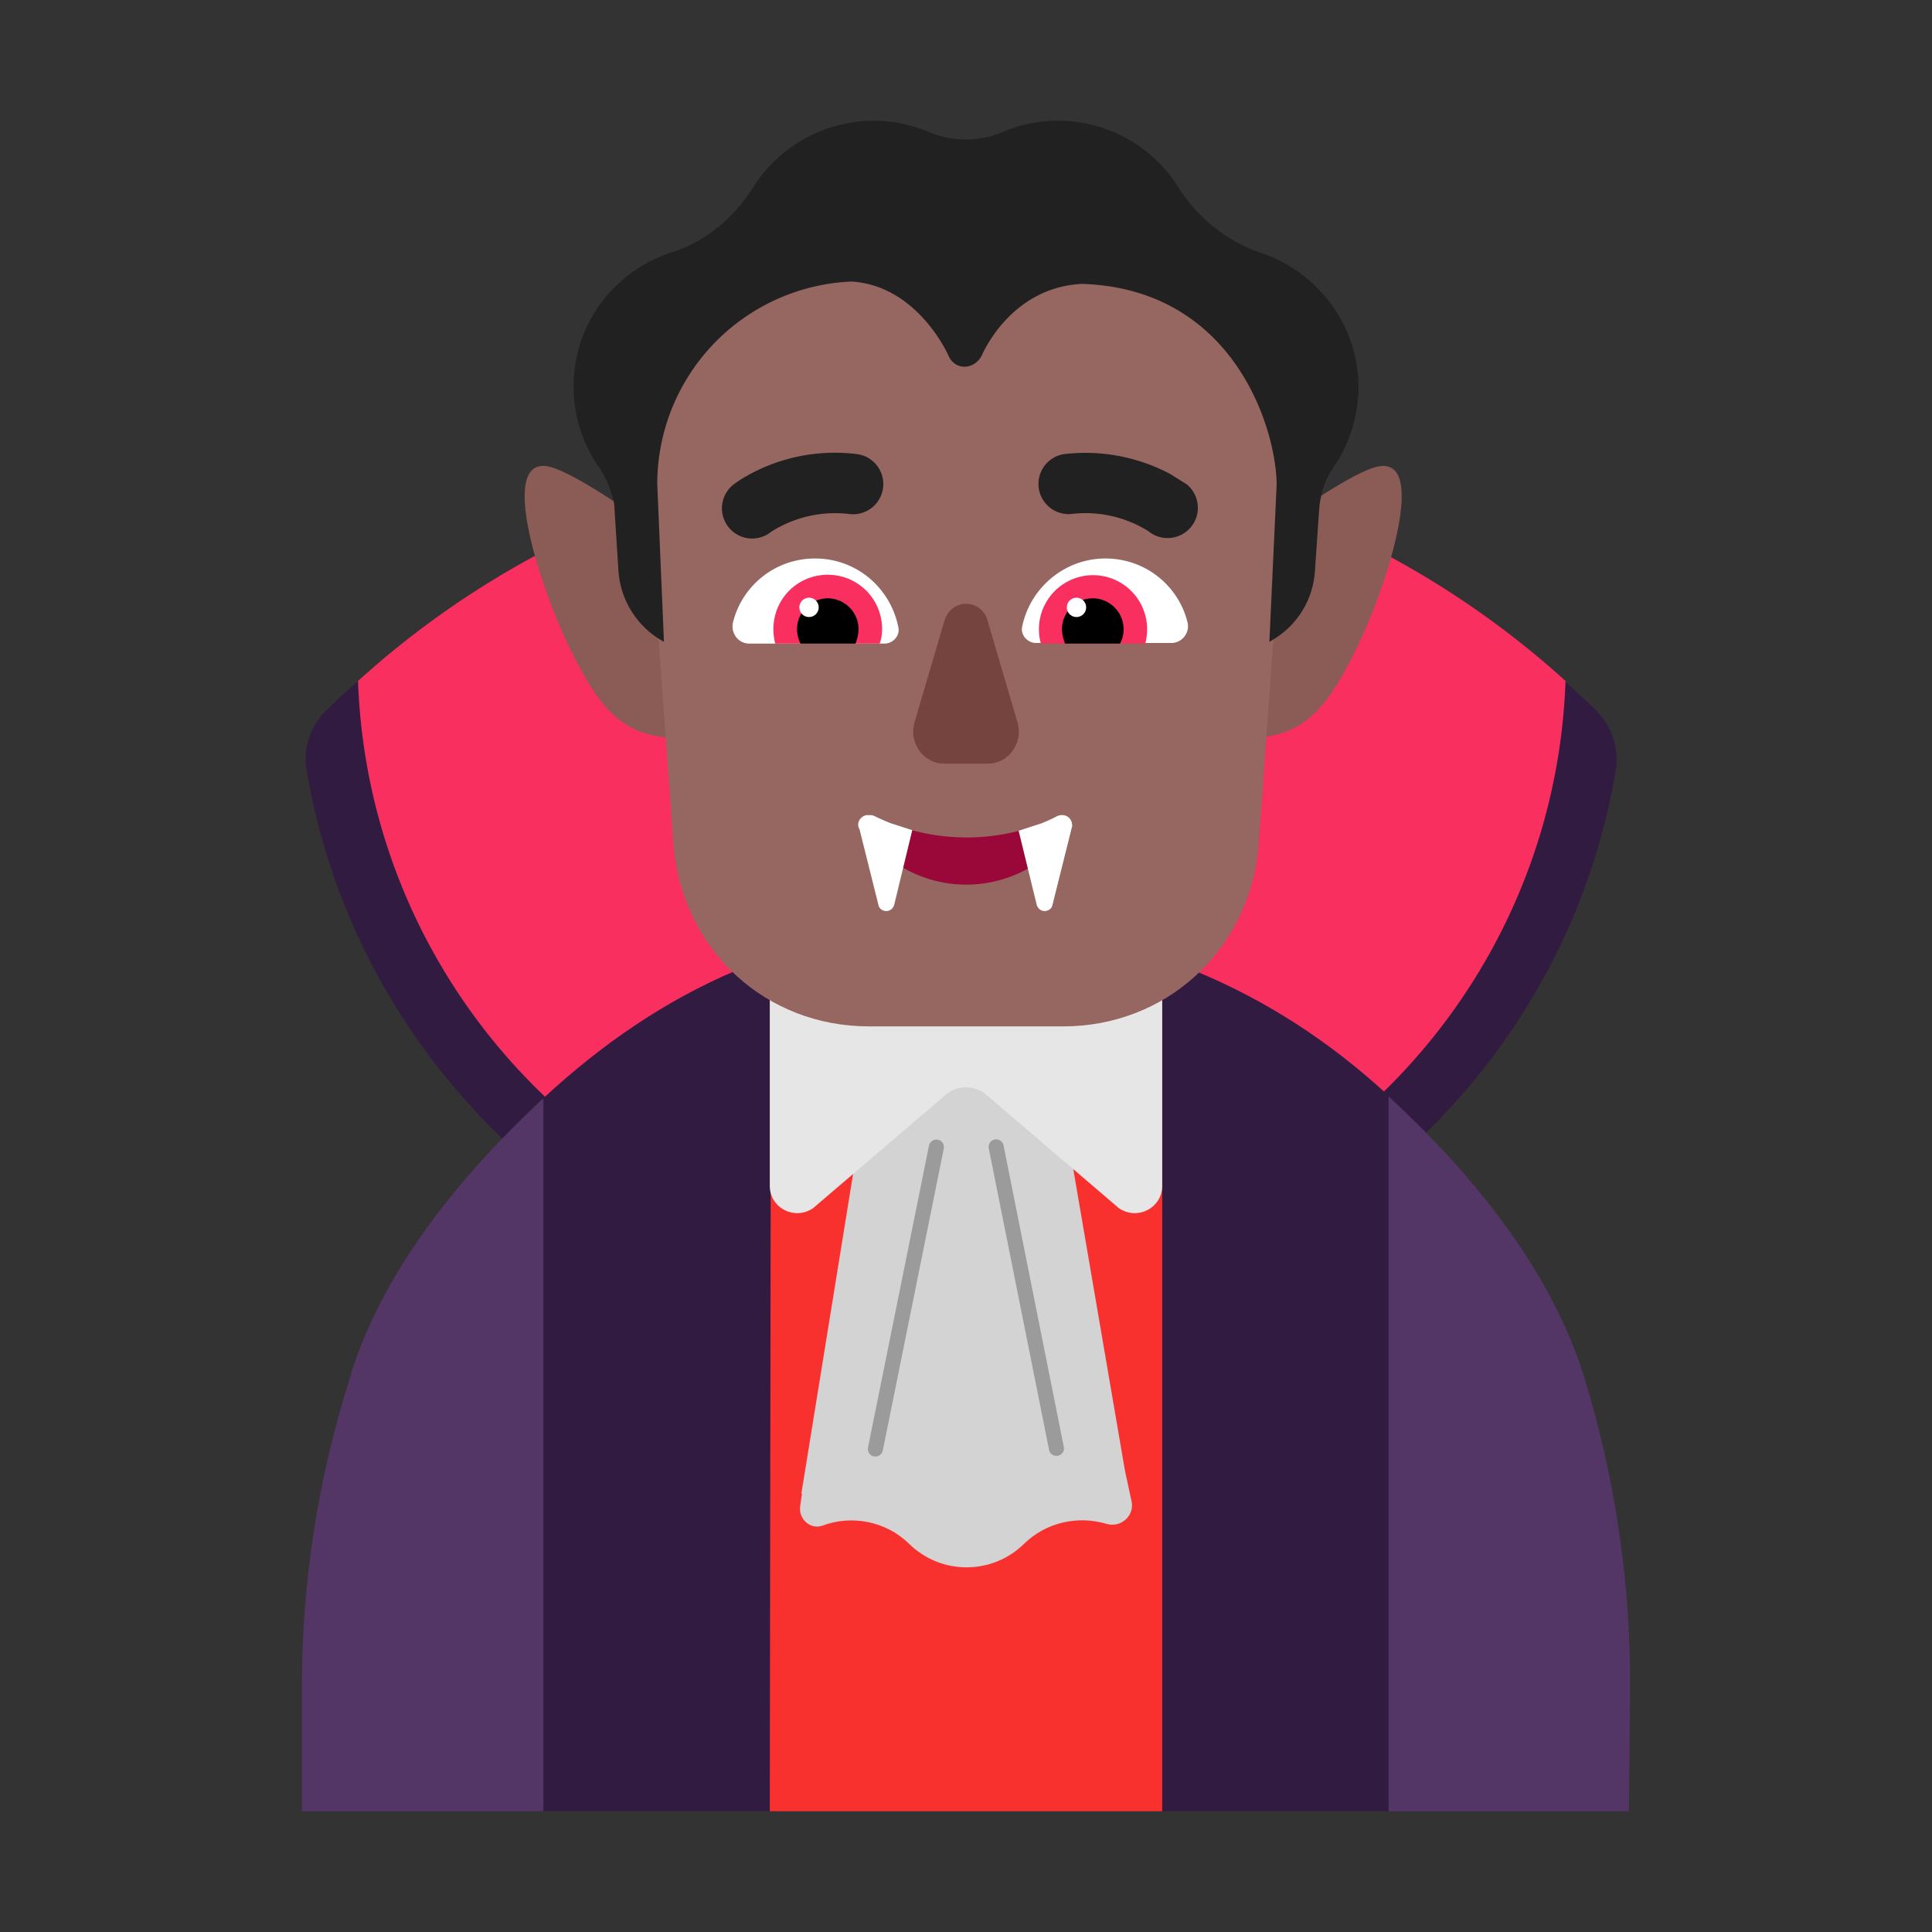 <svg xmlns="http://www.w3.org/2000/svg" fill="none" viewBox="0 0 32 32"><rect x="0" y="0" width="32" height="32" fill="#333333" stroke="none"/><path fill="#321B41" d="M15.92 8.43c-4.1 0-7.82.66-10.52 3.34-.26.26-.39.63-.32 1 .39 2.29 1.5 4.4 3.2 6.05 2.06 1.99 4.78 3.09 7.64 3.09s5.58-1.1 7.64-3.09c1.7-1.64 2.81-3.75 3.2-6.05.06-.36-.06-.74-.32-1-2.7-2.68-6.42-3.34-10.52-3.34"/><path fill="#F92F60" d="M15.93 7.43a14.85 14.85 0 0 0-10 3.849c.19 5.361 4.595 9.651 10 9.651s9.81-4.29 10-9.651a14.86 14.86 0 0 0-10-3.849"/><path fill="#321B41" d="M15.94 15.33c-2.76 0-5.01 1.07-6.94 2.86l-1 5.905L9 30h3.75l3.262-1 3.238 1H23l1-5.925-1-5.925c-1.91-1.77-4.32-2.82-7.06-2.82"/><path fill="#533566" d="M26.23 22.78c.52 1.68.78 3.43.77 5.19L26.98 30H23V18.16c1.33 1.23 2.66 2.81 3.23 4.62M5.8 22.81l.02-.08C6.39 20.95 7.7 19.4 9 18.19V30H5v-2.07c0-1.74.27-3.46.8-5.12"/><path fill="#F8312F" d="m12.954 16.32 2.847 4.39c.092.14.306.14.398 0l2.877-4.38.174-.13V30h-6.5l.02-13.81z"/><path fill="#D3D3D3" d="m18.633 24.36-1.64-9.57-.826-1.21h-.876l-.408 1.21-1.61 9.95h.01l-.03.21c-.03.21.173.39.367.32.479-.18 1.05-.08 1.437.3.53.52 1.375.52 1.905 0 .367-.36.897-.47 1.365-.33.235.07.459-.13.418-.36z"/><path fill="#E6E6E6" d="m13.469 20.01 2.197-1.88a.525.525 0 0 1 .668 0l2.197 1.88c.304.21.719 0 .719-.37v-3.88a9 9 0 0 0-3.25-.6c-1.144 0-2.238.21-3.25.6v3.88c0 .37.415.58.719.37"/><path fill="#9B9B9B" d="M15.632 19.025a.125.125 0 0 0-.245-.05l-1.01 5a.125.125 0 1 0 .245.05zM16.623 18.976a.125.125 0 1 0-.245.049l1 5a.125.125 0 0 0 .244-.05z"/><path fill="#8B5C56" d="M9.477 10.818c.418.833.807 1.4 1.713 1.4l-.22-3.345c-.836-.628-1.583-1.08-1.871-1.143-.887-.205-.13 2.09.378 3.088M22.43 10.818c-.42.833-.808 1.4-1.714 1.4l.22-3.345c.836-.628 1.583-1.08 1.872-1.143.886-.205.13 2.09-.379 3.088"/><path fill="#966661" d="M15.545 3.5c-2.786 0-4.985 2.325-4.782 5.059l.395 5.488C11.33 15.773 12.708 17 14.39 17h3.221c1.682 0 3.06-1.227 3.232-2.953l.395-5.488c.193-2.734-2.006-5.059-4.782-5.059z"/><path fill="#212121" d="M14.07 8.514a1.98 1.98 0 0 0-1.282.284l-.023.016-.002.002a.5.5 0 0 1-.61-.793h.001l.001-.001.003-.002.006-.005.017-.013.055-.038q.07-.047.19-.113a2.96 2.96 0 0 1 1.764-.33.5.5 0 0 1-.12.993M17.62 7.522a3 3 0 0 1 1.761.328l.276.173a.5.5 0 1 1-.636.775 1.966 1.966 0 0 0-1.282-.284.5.5 0 0 1-.119-.992"/><path fill="#fff" d="M12.14 10.31c.15-.61.7-1.06 1.36-1.06.69 0 1.25.49 1.38 1.14.03.14-.09.27-.23.27h-2.24c-.18 0-.31-.17-.27-.35M19.67 10.31c-.15-.61-.7-1.06-1.36-1.06-.68 0-1.25.49-1.38 1.13-.03.14.09.27.23.27h2.24c.18 0 .31-.17.27-.34"/><path fill="#F92F60" d="M12.81 10.42c0-.5.4-.9.9-.9s.9.4.9.9c0 .08-.01.16-.04.24h-1.73a1 1 0 0 1-.03-.24M19 10.42a.896.896 0 1 0-1.76.24h1.73q.03-.12.03-.24"/><path fill="#000" d="M13.71 9.91c.28 0 .51.23.51.51 0 .08-.02.16-.05.24h-.91a.512.512 0 0 1 .45-.75M18.1 9.91c-.28 0-.51.23-.51.51 0 .08.02.16.05.24h.91q.06-.105.06-.24c0-.28-.23-.51-.51-.51"/><path fill="#fff" d="M13.56 10.06a.16.16 0 1 1-.32 0 .16.16 0 0 1 .32 0M17.99 10.06a.16.16 0 1 1-.32 0 .16.16 0 0 1 .32 0"/><path fill="#75443E" d="m15.644 10.278-.495 1.68c-.104.34.143.69.485.69h.732c.342 0 .59-.35.485-.69l-.494-1.68c-.105-.37-.6-.37-.713 0"/><path fill="#990838" d="M14.96 14.373a2.094 2.094 0 0 0 2.065.014l.178-.387-.33-.238a3.466 3.466 0 0 1-1.763-.01L14.8 14z"/><path fill="#fff" d="m16.872 13.76.3 1.23c.02.06.07.1.13.1s.12-.04.13-.1l.33-1.32-.005-.002a.164.164 0 0 0-.164-.168.2.2 0 0 0-.09.021q-.12.063-.253.116zM14.55 14.99l-.314-1.256c-.07-.113.04-.252.162-.232a.16.16 0 0 1 .097.02q.124.06.255.112l.36.116-.3 1.24c-.02.06-.07.1-.13.1s-.12-.04-.13-.1"/><path fill="#212121" d="M20.894 4.19a2.4 2.4 0 0 1 1.288 1.05c.472.81.402 1.78-.101 2.51-.14.2-.211.44-.231.68l-.07 1.02c-.03.5-.312.94-.755 1.18l.12-2.6c0-.884-.68-3.246-3.222-3.328-1.2.057-1.662 1.188-1.662 1.188-.13.24-.442.25-.552 0 0 0-.502-1.157-1.604-1.227a3.36 3.36 0 0 0-3.219 3.347l.111 2.62a1.45 1.45 0 0 1-.754-1.18l-.07-1.1c-.04-.22-.131-.43-.252-.61a2.34 2.34 0 0 1-.151-2.43 2.35 2.35 0 0 1 1.358-1.13c.563-.18 1.036-.58 1.348-1.08A2.37 2.37 0 0 1 14.477 2c.322 0 .634.07.915.19.393.16.825.16 1.207 0a2.35 2.35 0 0 1 2.917.91c.322.51.805.9 1.378 1.09"/></svg>